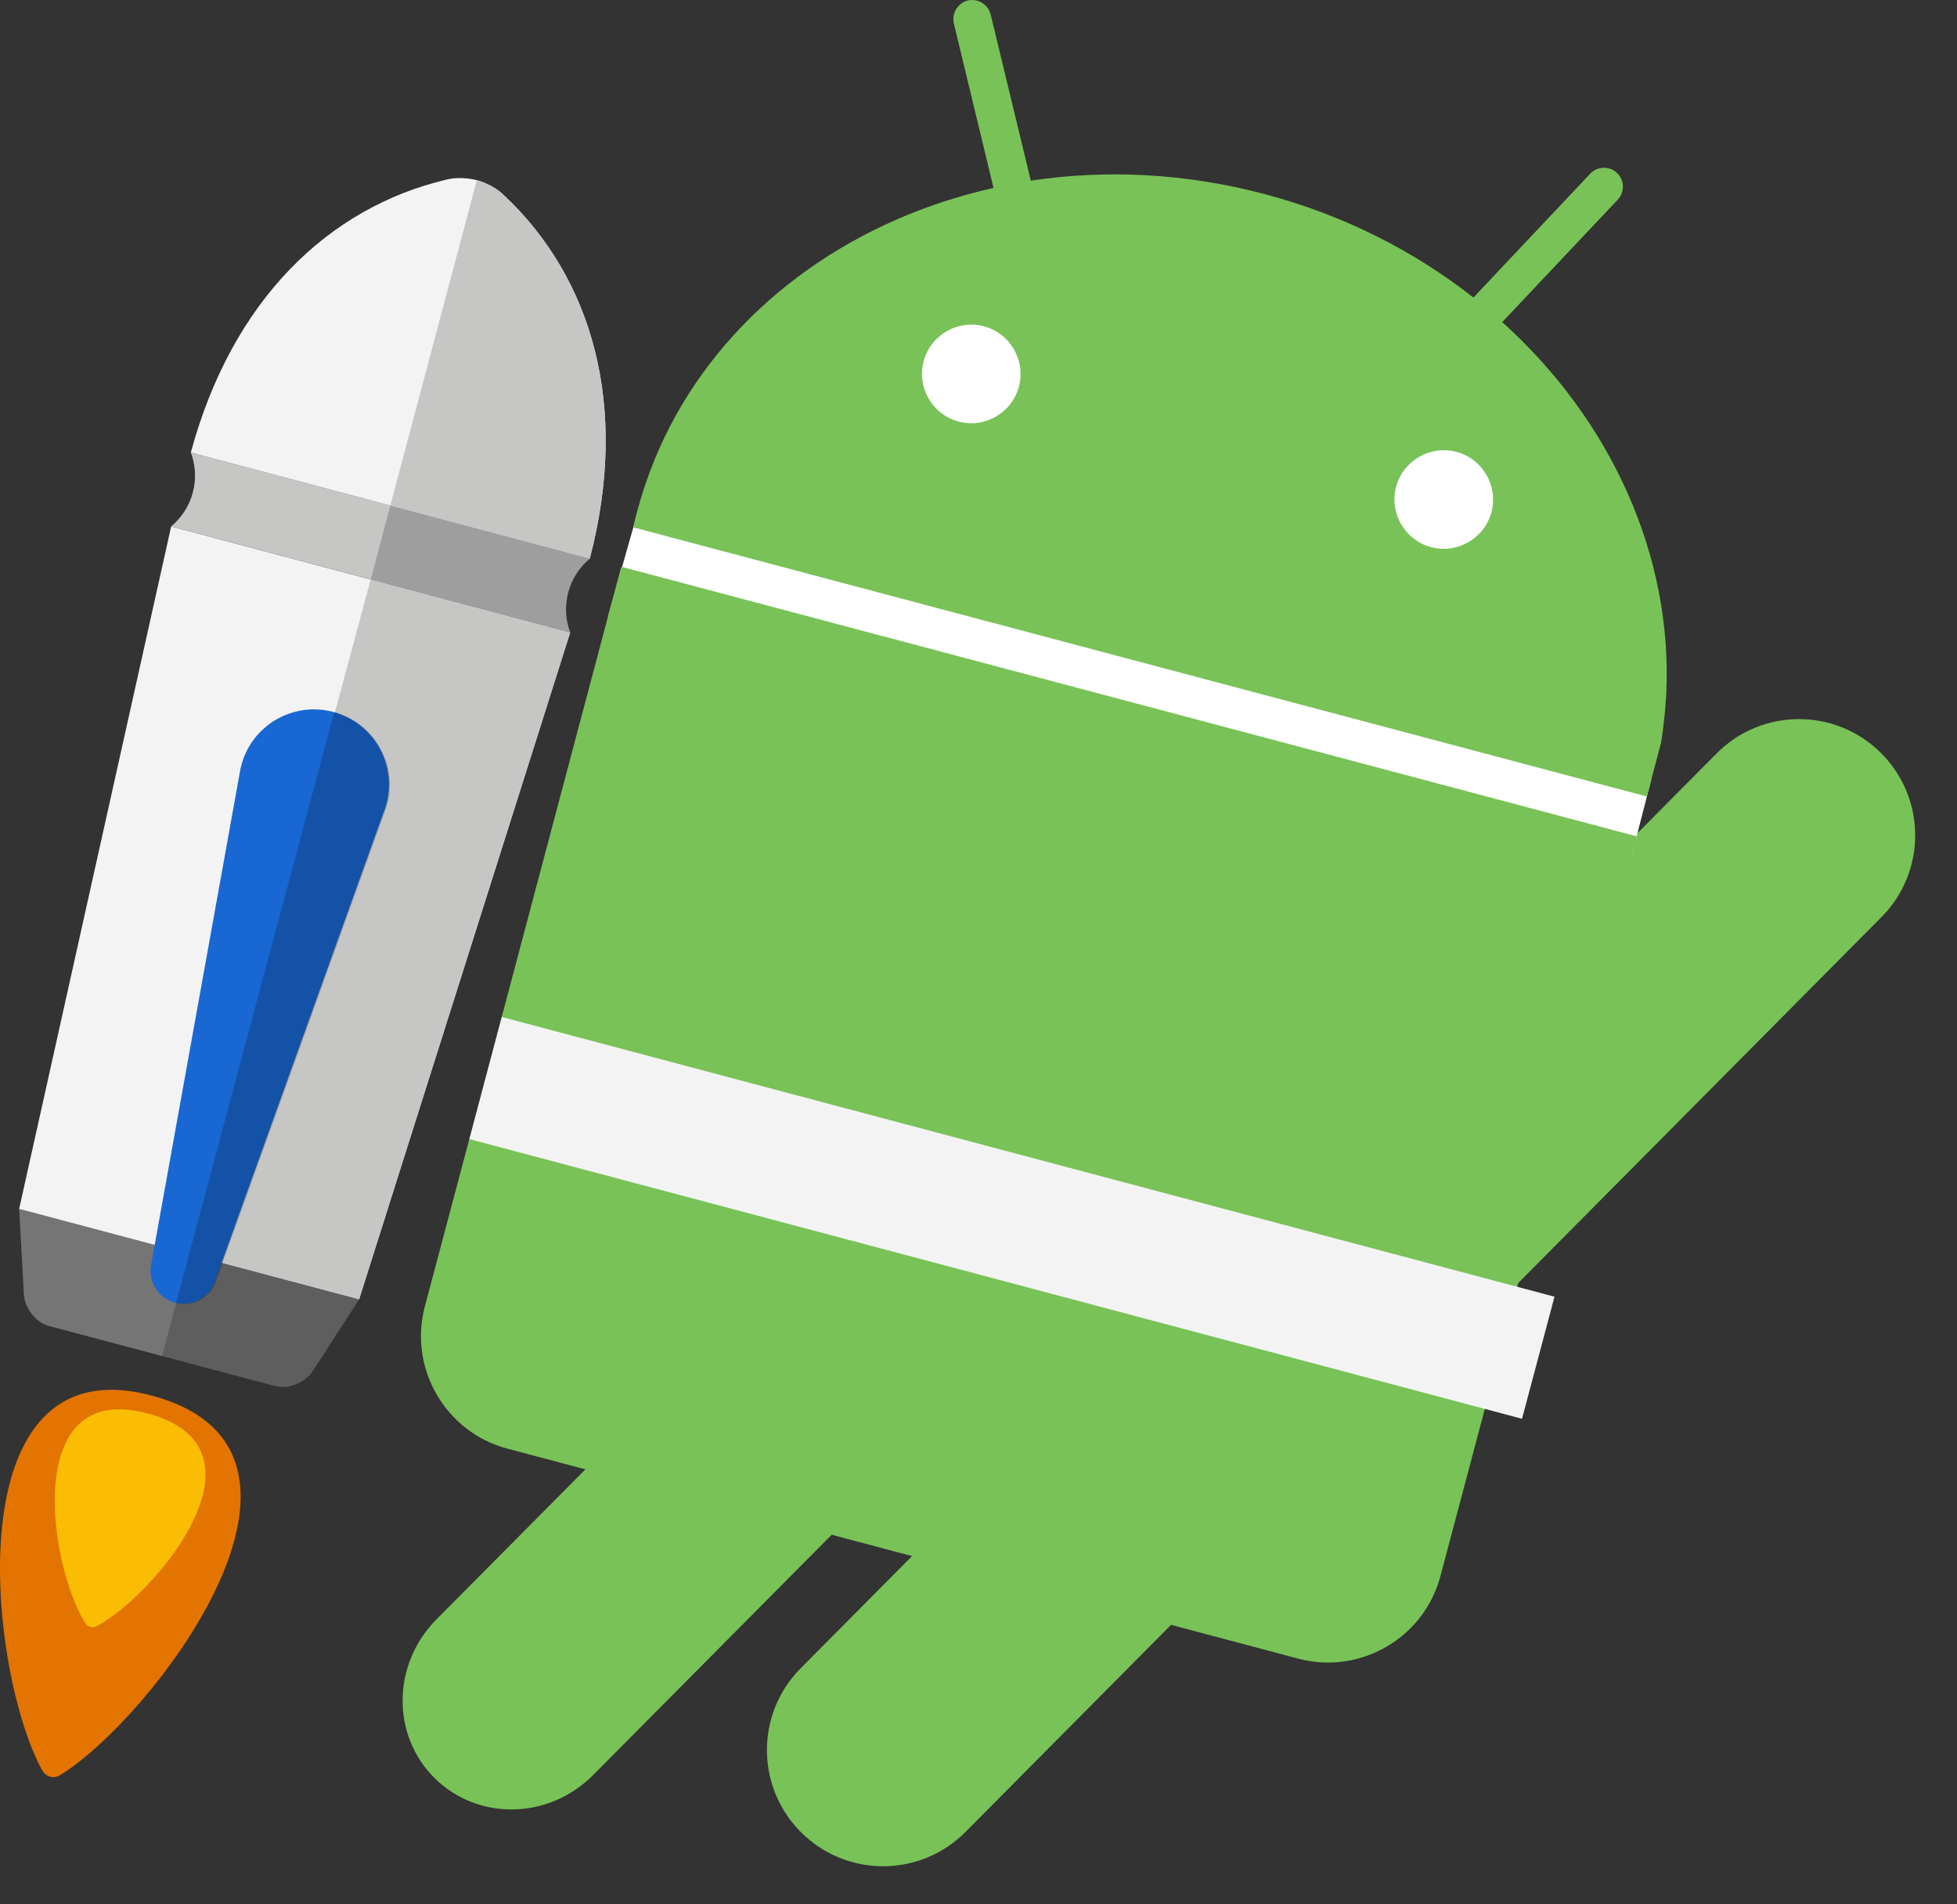 <svg width="37" height="36" viewBox="0 0 37 36" fill="none" xmlns="http://www.w3.org/2000/svg">
<rect x="0" y="0" width="37" height="36" fill="#333333" stroke="none"/>
<path d="M0.363 22.852L0.451 24.462C0.465 24.73 0.678 25.002 0.924 25.067L1.743 25.284L4.387 25.986L5.205 26.203C5.451 26.268 5.77 26.139 5.915 25.915L6.791 24.561L0.363 22.852Z" fill="#757575"/>
<path opacity="0.2" d="M3.064 25.636L4.386 25.986L5.205 26.205C5.451 26.27 5.77 26.14 5.915 25.915L6.791 24.561L3.576 23.706" fill="black"/>
<path d="M0.362 22.853L3.236 9.952L10.78 11.957L6.79 24.561" fill="#F3F3F3"/>
<path d="M11.151 10.559L11.151 10.56C11.151 10.559 11.15 10.558 11.15 10.558L11.151 10.559Z" fill="#5BC348"/>
<path d="M11.151 10.558C11.151 10.558 11.152 10.559 11.152 10.56C10.958 10.72 10.812 10.938 10.743 11.198C10.676 11.449 10.689 11.714 10.781 11.956L3.236 9.951C3.428 9.791 3.576 9.572 3.645 9.312C3.715 9.051 3.695 8.789 3.608 8.554C3.608 8.553 3.609 8.554 3.609 8.554L11.151 10.558Z" fill="#C6C6C5"/>
<path d="M11.151 10.559L3.608 8.554C4.387 5.675 6.205 3.923 8.443 3.395C8.575 3.363 8.715 3.359 8.855 3.376C8.907 3.382 8.96 3.392 9.014 3.406C9.067 3.42 9.118 3.439 9.167 3.459C9.296 3.514 9.416 3.586 9.514 3.679C11.195 5.248 11.905 7.672 11.151 10.559Z" fill="#F3F3F3"/>
<path d="M3.609 8.554C3.609 8.554 3.608 8.554 3.607 8.555L3.608 8.554H3.609Z" fill="#5BC348"/>
<path d="M7.008 10.955L10.78 11.957L6.79 24.561L3.576 23.707" fill="#C6C6C5"/>
<path d="M11.151 10.559L11.151 10.56C11.151 10.559 11.15 10.558 11.15 10.558L11.151 10.559Z" fill="#D3DDE2"/>
<path opacity="0.2" d="M7.38 9.558L7.38 9.557L11.151 10.559C11.151 10.559 11.152 10.559 11.152 10.56C10.959 10.72 10.812 10.939 10.743 11.198C10.676 11.449 10.689 11.714 10.781 11.957L7.009 10.954" fill="black"/>
<path d="M9.015 3.406C9.067 3.42 9.119 3.438 9.168 3.459C9.297 3.513 9.416 3.586 9.515 3.679C11.196 5.248 11.905 7.673 11.151 10.559L7.38 9.557" fill="#C6C6C5"/>
<path d="M4.071 24.205C4.069 24.209 4.068 24.215 4.066 24.219C4.064 24.224 4.062 24.229 4.06 24.234C3.951 24.536 3.628 24.711 3.311 24.627C2.995 24.543 2.8 24.23 2.856 23.914C2.857 23.908 2.858 23.903 2.859 23.898C2.86 23.893 2.861 23.888 2.862 23.883L4.532 14.613C4.54 14.564 4.55 14.515 4.563 14.466C4.764 13.708 5.542 13.257 6.299 13.458C7.057 13.66 7.508 14.437 7.307 15.195C7.294 15.244 7.278 15.292 7.26 15.338L4.071 24.205Z" fill="#1967D2"/>
<path opacity="0.2" d="M6.318 13.464C7.075 13.665 7.526 14.443 7.325 15.2C7.312 15.249 7.296 15.297 7.278 15.343L4.089 24.209C4.087 24.214 4.085 24.219 4.083 24.224C4.082 24.229 4.08 24.234 4.078 24.239C3.969 24.541 3.646 24.715 3.329 24.631" fill="black"/>
<path fill-rule="evenodd" clip-rule="evenodd" d="M2.864 26.381C-0.897 25.381 -0.217 31.622 0.795 33.461L0.795 33.459C0.81 33.49 0.831 33.517 0.857 33.539C0.883 33.562 0.914 33.578 0.948 33.587C0.981 33.596 1.016 33.597 1.05 33.592C1.084 33.584 1.116 33.572 1.144 33.551L1.143 33.553C2.854 32.508 6.791 27.424 2.864 26.381Z" fill="#E37400"/>
<path fill-rule="evenodd" clip-rule="evenodd" d="M2.784 26.718C0.39 26.082 0.938 29.623 1.612 30.681V30.68C1.654 30.757 1.759 30.784 1.834 30.739H1.833C2.894 30.182 5.283 27.384 2.784 26.718Z" fill="#FBBC04"/>
<path d="M35.572 17.337C36.427 16.476 36.421 15.087 35.56 14.232C34.699 13.377 33.31 13.382 32.455 14.243L25.487 21.263C24.632 22.124 24.637 23.513 25.498 24.368C26.359 25.223 27.748 25.218 28.603 24.357L35.572 17.337ZM24.749 28.089C25.604 27.227 25.599 25.839 24.738 24.983C23.877 24.128 22.488 24.133 21.633 24.995L15.138 31.537C14.283 32.398 14.288 33.787 15.149 34.642C16.011 35.497 17.399 35.492 18.255 34.631L24.749 28.089ZM17.586 27.138C18.425 26.293 18.441 24.952 17.622 24.139C16.803 23.326 15.461 23.351 14.623 24.196L8.252 30.613C7.413 31.458 7.397 32.8 8.216 33.613C9.035 34.426 10.377 34.4 11.215 33.555L17.586 27.138Z" fill="#78C257"/>
<path d="M12.062 9.66L11.494 11.658L30.863 16.122L31.221 14.731L12.062 9.66Z" fill="white"/>
<path d="M11.852 10.742L11.745 10.714L8.032 24.7C7.722 25.868 8.424 27.076 9.591 27.385L24.548 31.356C25.716 31.666 26.923 30.965 27.233 29.797L30.947 15.811L11.852 10.742ZM11.972 9.969L31.136 15.057L31.407 14.033C31.453 13.731 31.485 13.437 31.502 13.139C31.634 10.514 30.461 7.943 28.402 6.089L30.586 3.775C30.722 3.628 30.713 3.403 30.572 3.269C30.426 3.133 30.201 3.142 30.066 3.283L27.857 5.625C26.738 4.745 25.406 4.066 23.913 3.67C22.409 3.271 20.904 3.202 19.489 3.415L18.73 0.274C18.683 0.084 18.487 -0.036 18.297 0.01C18.108 0.057 17.988 0.253 18.034 0.443L18.784 3.553C16.205 4.129 14 5.662 12.78 7.849C12.464 8.416 12.216 9.03 12.043 9.68C12.016 9.781 11.991 9.877 11.97 9.975L11.972 9.969Z" fill="#78C257"/>
<path d="M27.536 8.542C28.032 8.673 28.329 9.186 28.198 9.682C28.066 10.178 27.553 10.476 27.057 10.344C26.562 10.212 26.264 9.7 26.395 9.204C26.527 8.708 27.04 8.41 27.536 8.542ZM18.602 6.168C19.098 6.299 19.396 6.812 19.264 7.308C19.133 7.804 18.62 8.102 18.124 7.97C17.628 7.838 17.33 7.326 17.462 6.83C17.594 6.334 18.107 6.036 18.602 6.168Z" fill="white"/>
<path d="M9.488 19.225L29.39 24.513L28.776 26.821L8.875 21.534L9.488 19.225Z" fill="#F3F3F3"/>
</svg>
